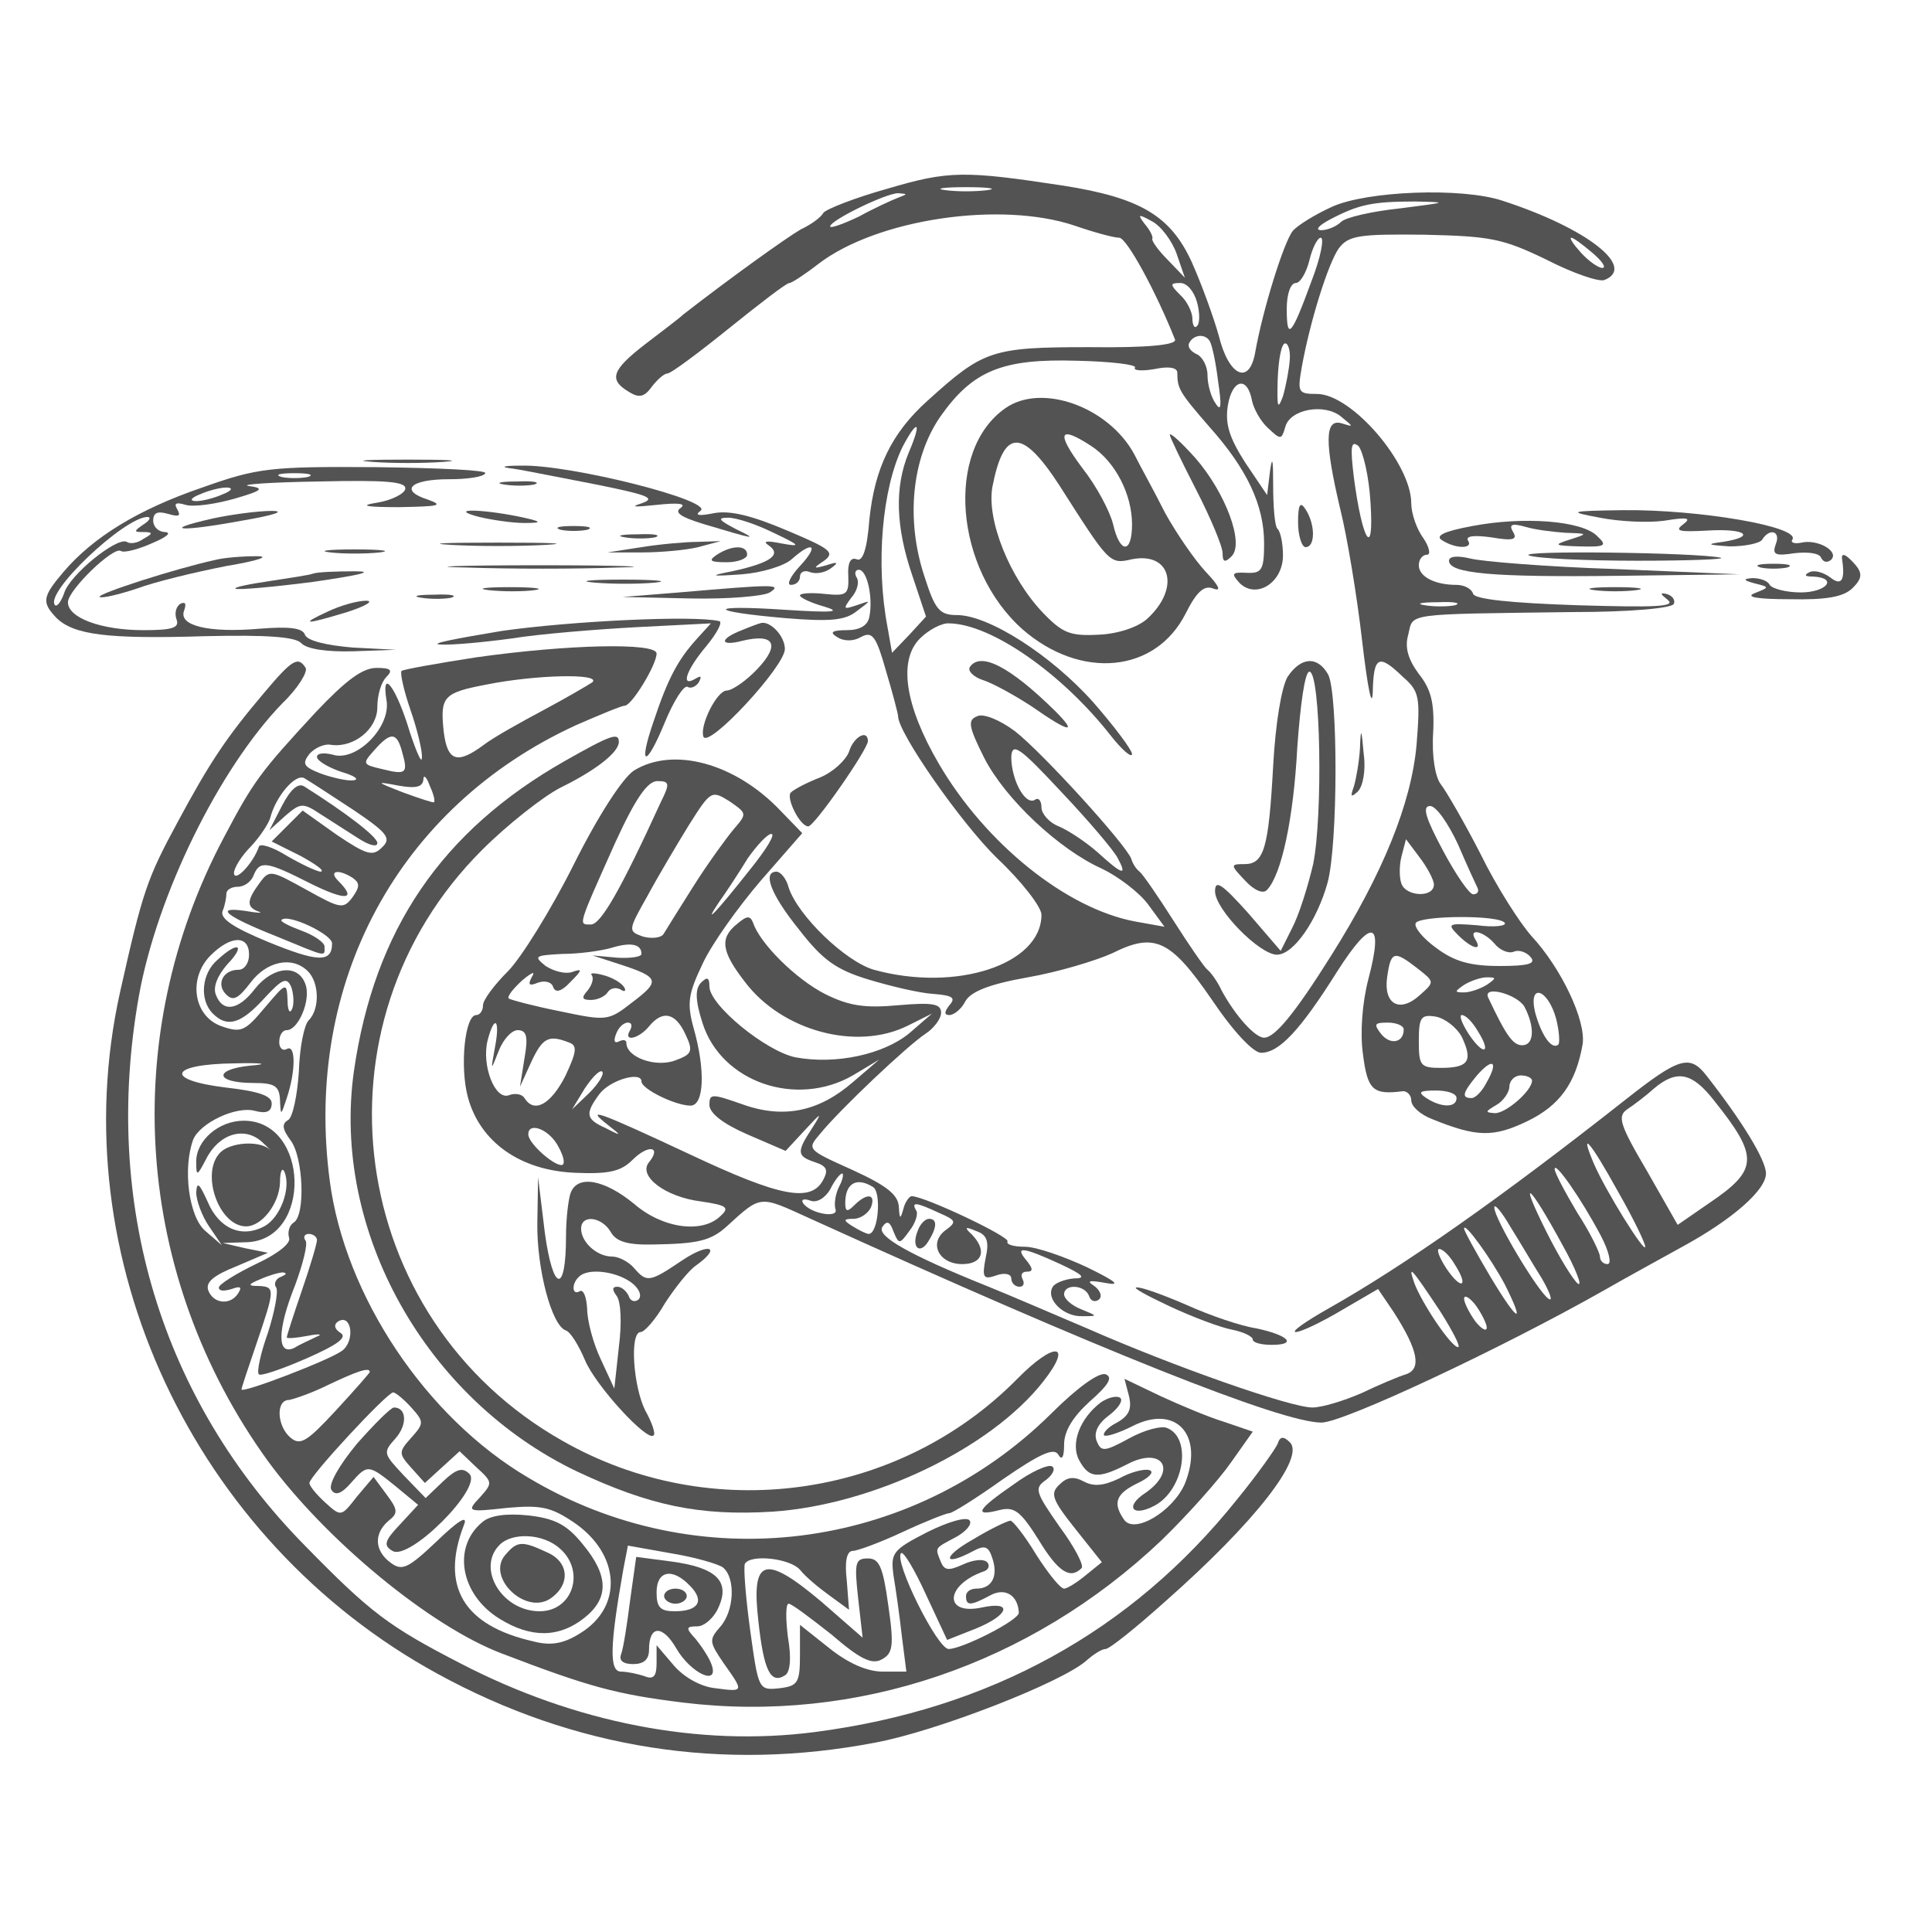  <svg  version="1.0" xmlns="http://www.w3.org/2000/svg"  width="2500pt" height="2500pt" viewBox="0 0 256 229"  preserveAspectRatio="xMidYMid meet">  <g transform="translate(0,229) scale(0.1,-0.1)" fill="#535353" stroke="none"> <path d="M1176 2175 c-43 -12 -81 -27 -85 -32 -3 -6 -17 -16 -30 -22 -19 -11 -93 -64 -156 -113 -5 -5 -28 -22 -50 -39 -44 -34 -49 -47 -22 -63 14 -9 21 -7 31 7 7 9 16 17 20 17 5 0 41 27 82 60 41 33 76 60 80 60 3 0 20 11 38 25 78 60 242 84 340 51 26 -9 52 -16 59 -16 10 0 49 -72 74 -135 2 -7 -36 -11 -114 -10 -129 0 -140 -4 -214 -71 -48 -43 -70 -90 -77 -157 -3 -40 -9 -57 -17 -53 -8 3 -12 -5 -11 -22 1 -25 -2 -27 -31 -24 -18 2 -33 1 -33 -2 0 -3 15 -10 33 -15 23 -7 10 -8 -53 -4 -104 7 -104 -2 0 -11 60 -5 80 -3 95 9 20 15 20 15 0 8 -18 -6 -18 -5 -7 10 8 9 11 21 7 27 -3 5 -2 10 3 10 11 0 19 -37 14 -62 -2 -12 -13 -18 -30 -18 -20 0 -23 -3 -13 -9 9 -6 22 -6 32 0 15 8 20 1 33 -45 9 -30 16 -57 16 -60 0 -22 83 -141 131 -188 33 -31 59 -65 59 -75 0 -66 -113 -103 -222 -73 -38 11 -101 72 -113 109 -3 12 -11 21 -16 21 -19 0 -8 -30 30 -77 31 -40 49 -53 92 -66 30 -9 68 -18 86 -19 25 -2 30 -5 21 -15 -7 -9 -7 -13 0 -13 6 0 16 8 21 18 7 13 32 23 83 32 40 7 90 22 112 32 56 28 77 18 132 -62 29 -43 55 -70 65 -70 24 0 52 30 101 108 46 72 62 68 41 -11 -8 -31 -11 -71 -7 -99 6 -47 13 -54 52 -49 6 1 12 -5 12 -12 0 -8 12 -19 28 -25 59 -24 81 -24 125 -3 44 21 65 51 74 102 5 31 -28 101 -68 144 -15 17 -46 65 -67 108 -22 43 -46 84 -53 93 -7 9 -12 36 -10 68 2 40 -3 58 -19 78 -14 19 -19 35 -14 52 7 29 -8 27 219 30 74 0 131 5 133 11 2 5 -2 11 -10 13 -9 2 -8 0 2 -8 11 -9 -17 -10 -119 -7 -90 3 -136 8 -139 15 -2 7 -12 12 -22 12 -29 0 -50 11 -50 26 0 8 5 14 11 14 5 0 3 10 -5 22 -9 12 -16 33 -16 46 0 53 -79 145 -125 145 -25 0 -26 2 -20 36 11 61 35 137 49 157 13 17 27 19 113 18 88 -2 104 -5 162 -33 35 -18 70 -30 77 -27 43 17 -24 69 -135 105 -54 18 -180 13 -226 -8 -22 -10 -45 -24 -52 -32 -12 -15 -40 -105 -50 -162 -8 -43 -35 -30 -48 23 -7 25 -23 69 -36 98 -28 61 -68 85 -170 101 -131 20 -152 20 -233 -4z m132 -2 c-16 -2 -40 -2 -55 0 -16 2 -3 4 27 4 30 0 43 -2 28 -4z m-118 -10 c-8 -3 -32 -14 -52 -25 -21 -10 -38 -16 -38 -13 0 8 74 44 90 44 13 -1 13 -1 0 -6z m666 -14 c-38 -4 -73 -12 -79 -18 -6 -6 -18 -11 -26 -11 -9 0 -4 6 11 14 38 20 56 24 113 24 45 -1 43 -1 -19 -9z m-297 -60 l11 -32 -23 24 c-13 13 -22 26 -20 28 1 2 -3 11 -10 19 -10 13 -9 14 9 4 12 -6 27 -26 33 -43z m179 -36 c-27 -74 -33 -80 -33 -37 0 19 5 34 12 34 6 0 14 14 18 30 4 17 11 30 15 30 5 0 0 -26 -12 -57z m372 37 c13 -11 19 -20 13 -20 -5 0 -18 9 -28 20 -10 11 -16 20 -13 20 3 0 15 -9 28 -20z m-524 -65 c4 -14 4 -29 0 -32 -3 -4 -6 1 -6 10 0 8 -7 23 -16 31 -14 14 -14 16 0 16 9 0 18 -11 22 -25z m17 -52 c3 -5 8 -28 11 -53 5 -33 4 -41 -3 -30 -6 8 -11 25 -11 38 0 12 -7 25 -15 28 -8 4 -12 10 -9 15 6 11 21 12 27 2z m106 -25 c-1 -13 -5 -34 -9 -48 -7 -19 -8 -15 -7 22 1 27 5 48 10 48 4 0 7 -10 6 -22z m-205 -10 c-3 -4 9 -5 26 -2 19 4 30 2 30 -5 0 -21 3 -26 42 -71 51 -57 73 -105 73 -155 0 -35 -3 -40 -23 -39 -20 1 -21 -1 -9 -14 22 -21 57 1 57 37 0 15 -3 31 -7 35 -4 3 -6 30 -6 59 0 32 -1 39 -4 19 l-4 -33 -29 43 c-21 33 -27 51 -23 76 6 35 26 39 32 6 2 -10 11 -27 21 -36 17 -16 18 -16 23 1 6 24 52 32 74 14 17 -14 17 -14 1 -9 -23 7 -23 -25 -2 -114 9 -36 22 -114 29 -175 7 -60 13 -91 14 -67 1 48 8 51 40 20 22 -19 23 -27 18 -90 -7 -78 -45 -171 -113 -279 -49 -78 -75 -109 -89 -109 -12 0 -38 29 -56 62 -6 13 -15 25 -19 28 -4 3 -24 32 -45 65 -21 33 -41 62 -45 65 -4 3 -9 10 -11 17 -7 19 -118 141 -154 169 -20 15 -42 24 -50 20 -13 -5 -12 -13 9 -55 28 -55 100 -122 156 -147 21 -10 49 -31 61 -47 l22 -30 -39 7 c-91 17 -198 103 -260 209 -45 77 -54 137 -25 166 11 11 29 21 39 20 56 -1 150 -67 214 -149 15 -19 28 -30 28 -24 0 5 -23 36 -51 68 -56 63 -139 116 -181 116 -23 0 -29 7 -43 51 -25 75 -17 157 21 212 43 61 82 77 181 74 44 -1 79 -5 77 -9z m-300 -113 c-19 -46 -17 -99 5 -163 l18 -54 -22 -24 -23 -24 -6 34 c-16 84 -7 184 20 239 20 38 26 34 8 -8z m612 -66 c5 -77 -11 -51 -22 33 -5 41 -4 50 6 42 6 -7 14 -40 16 -75z m112 -136 c-10 -2 -28 -2 -40 0 -13 2 -5 4 17 4 22 1 32 -1 23 -4z m-447 -335 c13 -24 7 -23 -27 8 -16 14 -39 29 -51 34 -13 5 -23 17 -23 25 0 9 -4 14 -9 10 -13 -7 -31 27 -31 57 1 20 11 13 66 -46 36 -38 70 -78 75 -88z m451 18 c12 -28 24 -54 26 -58 2 -5 -1 -8 -6 -8 -5 0 -23 26 -40 58 -23 43 -28 59 -17 59 8 0 24 -23 37 -51z m-32 -53 c0 -18 -37 -16 -43 1 -3 8 -3 24 0 36 l6 23 18 -24 c10 -13 19 -30 19 -36z m94 -51 c2 -4 -14 -6 -37 -3 -38 3 -40 2 -25 -13 18 -18 33 -22 23 -6 -10 16 11 11 25 -5 7 -9 19 -14 26 -11 7 3 17 -1 22 -7 8 -9 -3 -12 -41 -12 -39 0 -60 6 -84 24 -18 13 -30 28 -27 33 6 10 111 11 118 0z m-116 -60 c23 -18 23 -18 4 -35 -27 -25 -49 -13 -44 23 5 35 9 36 40 12z m92 -22 c-8 -5 -22 -10 -30 -10 -13 0 -13 1 0 10 8 5 22 10 30 10 13 0 13 -1 0 -10z m50 -29 c14 -27 13 -51 -3 -51 -12 0 -21 12 -45 63 -8 17 38 5 48 -12z m42 -16 c4 -16 5 -31 3 -34 -9 -8 -23 13 -31 43 -9 39 17 31 28 -9z m-125 -24 c15 -32 9 -41 -28 -41 -27 0 -29 3 -29 36 0 31 3 35 22 32 12 -2 28 -14 35 -27z m21 8 c19 -30 8 -34 -12 -4 -9 14 -13 25 -9 25 5 0 14 -9 21 -21z m-98 2 c0 -18 -18 -21 -30 -6 -10 13 -9 15 9 15 11 0 21 -4 21 -9z m110 -70 c-6 -12 -15 -21 -20 -21 -14 0 -12 7 7 30 21 24 29 19 13 -9z m60 2 c0 -13 -34 -43 -49 -43 -14 1 -13 2 2 11 9 5 17 17 17 24 0 8 7 15 15 15 8 0 15 -3 15 -7z m-100 -23 c0 -13 -20 -13 -40 0 -12 8 -9 10 13 10 15 0 27 -4 27 -10z"/> <path d="M1332 1884 c-80 -56 -67 -213 23 -293 77 -67 176 -58 216 21 15 30 25 38 37 33 11 -4 7 4 -10 22 -15 16 -39 51 -54 78 -14 28 -33 62 -41 78 -34 63 -123 95 -171 61z m114 -50 c32 -21 54 -64 54 -104 0 -39 -16 -39 -25 0 -4 17 -22 51 -41 75 -35 47 -31 57 12 29z m-43 -51 c67 -105 67 -106 97 -99 52 10 64 -39 20 -79 -12 -11 -39 -20 -64 -21 -38 -2 -48 2 -74 29 -44 46 -75 123 -67 167 15 77 39 78 88 3z"/> <path d="M1550 1849 c0 -3 16 -36 35 -73 19 -37 35 -75 35 -84 0 -12 3 -13 12 -4 17 17 -8 84 -48 130 -18 20 -33 34 -34 31z"/> <path d="M1720 1733 c0 -18 5 -33 10 -33 13 0 13 30 0 50 -7 11 -10 7 -10 -17z"/> <path d="M1285 1541 c-3 -5 5 -13 17 -17 13 -4 42 -20 65 -35 50 -35 62 -37 31 -6 -60 59 -99 79 -113 58z"/> <path d="M1706 1528 c-8 -14 -16 -62 -19 -118 -6 -109 -12 -130 -38 -130 -19 0 -19 -1 1 -22 12 -13 24 -18 29 -12 19 20 35 94 40 189 4 56 10 100 16 100 15 0 18 -191 5 -255 -7 -30 -19 -68 -28 -85 l-15 -30 -43 50 c-35 39 -44 45 -44 29 0 -24 59 -84 82 -84 22 0 53 45 67 95 14 51 14 250 1 276 -14 25 -36 24 -54 -3z"/> <path d="M1802 1433 c-1 -17 -5 -40 -8 -50 -5 -14 -4 -15 5 -7 7 7 11 28 8 50 -3 35 -4 35 -5 7z"/> <path d="M493 1813 c26 -2 68 -2 95 0 26 2 4 3 -48 3 -52 0 -74 -1 -47 -3z"/> <path d="M268 1779 c-85 -29 -145 -66 -184 -112 -28 -33 -29 -40 -9 -61 23 -22 66 -28 196 -24 84 2 120 -1 128 -9 7 -8 34 -12 69 -11 l57 2 -58 3 c-35 3 -60 9 -63 17 -3 9 -21 11 -59 8 -69 -6 -109 4 -101 24 3 9 2 12 -5 9 -6 -4 -8 -13 -5 -21 4 -11 -6 -14 -44 -14 -55 0 -100 16 -100 37 0 16 60 74 70 68 4 -3 23 2 41 10 19 8 27 14 18 15 -9 0 -16 7 -16 15 0 11 6 13 20 9 14 -4 17 -3 12 6 -5 8 -2 10 11 6 11 -3 39 1 64 8 38 11 41 14 20 17 -14 2 28 5 92 6 89 2 117 0 115 -10 -1 -6 -18 -15 -37 -18 -25 -4 -16 -6 29 -6 52 1 60 2 38 10 -38 12 -24 27 28 27 24 0 46 3 48 8 3 4 -63 7 -145 8 -140 1 -157 -1 -230 -27z m140 14 c-10 -2 -26 -2 -35 0 -10 3 -2 5 17 5 19 0 27 -2 18 -5z m-113 -23 c-11 -5 -27 -9 -35 -9 -9 0 -8 4 5 9 11 5 27 9 35 9 9 0 8 -4 -5 -9z m-105 -40 c-13 -9 -13 -10 0 -10 13 0 13 -2 0 -9 -8 -6 -18 -7 -22 -4 -13 7 -76 -44 -83 -68 -4 -11 -9 -18 -12 -16 -15 16 91 116 122 117 6 0 3 -5 -5 -10z"/> <path d="M680 1804 c14 -2 63 -12 110 -21 69 -14 80 -18 60 -25 -16 -5 -9 -5 20 -2 28 3 40 2 32 -4 -9 -6 0 -12 29 -21 70 -21 75 -22 44 -7 -23 12 -25 15 -10 15 11 0 38 -9 60 -20 36 -17 37 -19 10 -14 -20 4 -25 3 -16 -3 17 -12 2 -23 -49 -34 -31 -6 -29 -7 13 -4 26 2 56 11 66 20 28 25 37 19 11 -9 -13 -14 -18 -25 -12 -25 7 0 12 5 12 11 0 6 6 9 13 6 8 -3 20 -1 28 5 11 8 9 9 -6 4 -18 -5 -18 -4 -3 6 15 11 8 16 -49 40 -47 20 -76 27 -97 23 -20 -4 -26 -3 -18 3 20 13 -173 62 -238 60 -25 0 -28 -2 -10 -4z"/> <path d="M668 1783 c12 -2 30 -2 40 0 9 3 -1 5 -23 4 -22 0 -30 -2 -17 -4z"/> <path d="M282 1738 c-71 -16 -43 -18 38 -3 42 7 60 13 40 13 -19 0 -55 -5 -78 -10z"/> <path d="M635 1740 c17 -4 44 -8 60 -8 25 0 24 2 -10 9 -51 10 -92 10 -50 -1z"/> <path d="M2120 1739 c25 -5 63 -7 85 -4 31 5 37 4 25 -5 -12 -9 -4 -10 33 -8 50 3 65 -8 20 -15 -23 -3 -21 -4 9 -6 20 0 40 4 43 9 10 16 25 11 18 -6 -5 -14 -1 -16 25 -12 18 2 33 0 35 -6 3 -6 8 -7 13 -3 12 11 -17 28 -39 23 -9 -2 -15 0 -12 4 11 17 -123 40 -224 39 -73 -1 -74 -2 -31 -10z"/> <path d="M1951 1728 c-38 -7 -50 -13 -40 -19 19 -12 42 -11 34 0 -3 6 9 7 31 4 29 -5 35 -3 29 7 -6 10 -2 12 16 7 13 -4 38 -7 54 -8 29 -1 30 -1 5 -9 -22 -7 -21 -8 13 -9 35 -1 37 1 23 14 -20 20 -97 26 -165 13z"/> <path d="M743 1723 c9 -2 25 -2 35 0 9 3 1 5 -18 5 -19 0 -27 -2 -17 -5z"/> <path d="M828 1713 c12 -2 30 -2 40 0 9 3 -1 5 -23 4 -22 0 -30 -2 -17 -4z"/> <path d="M598 1703 c34 -2 90 -2 125 0 34 2 6 3 -63 3 -69 0 -97 -1 -62 -3z"/> <path d="M850 1700 l-45 -7 45 0 c25 0 59 3 75 7 l30 8 -30 -1 c-16 0 -50 -3 -75 -7z"/> <path d="M438 1693 c17 -2 47 -2 65 0 17 2 3 4 -33 4 -36 0 -50 -2 -32 -4z"/> <path d="M950 1690 c-12 -8 -9 -10 13 -10 15 0 27 5 27 10 0 13 -20 13 -40 0z"/> <path d="M2026 1689 c11 -4 75 -7 144 -7 69 0 118 2 110 4 -32 7 -271 10 -254 3z"/> <path d="M285 1683 c-51 -11 -157 -45 -153 -49 3 -2 25 3 49 11 24 9 78 22 119 30 42 7 59 13 40 13 -19 0 -44 -2 -55 -5z"/> <path d="M1920 1682 c0 -17 58 -22 224 -20 l161 2 -165 7 c-91 3 -177 10 -192 14 -17 4 -28 3 -28 -3z"/> <path d="M2441 1683 c4 -27 -1 -35 -16 -23 -8 6 -20 10 -27 7 -8 -4 -7 -6 5 -6 33 -2 17 -21 -17 -21 -19 0 -38 5 -41 10 -3 6 -14 9 -23 9 -13 -1 -12 -3 3 -7 20 -5 20 -5 0 -13 -13 -5 3 -8 47 -8 48 -1 71 3 83 15 12 12 13 19 4 30 -13 15 -20 18 -18 7z"/> <path d="M618 1673 c57 -2 147 -2 200 0 53 1 7 3 -103 3 -110 0 -154 -2 -97 -3z"/> <path d="M2333 1673 c9 -2 25 -2 35 0 9 3 1 5 -18 5 -19 0 -27 -2 -17 -5z"/> <path d="M415 1665 c-5 -2 -32 -6 -58 -10 -27 -4 -47 -8 -45 -10 2 -2 49 2 103 9 62 9 83 14 55 14 -25 0 -49 -1 -55 -3z"/> <path d="M788 1653 c23 -2 59 -2 80 0 20 2 1 4 -43 4 -44 0 -61 -2 -37 -4z"/> <path d="M648 1643 c18 -2 45 -2 60 0 15 2 0 4 -33 4 -33 0 -45 -2 -27 -4z"/> <path d="M900 1640 l-75 -6 90 -2 c50 -1 97 3 105 8 17 11 7 11 -120 0z"/> <path d="M2113 1643 c15 -2 39 -2 55 0 15 2 2 4 -28 4 -30 0 -43 -2 -27 -4z"/> <path d="M558 1633 c12 -2 30 -2 40 0 9 3 -1 5 -23 4 -22 0 -30 -2 -17 -4z"/> <path d="M435 1615 c-39 -18 -31 -18 25 -1 25 8 36 15 25 15 -11 0 -33 -6 -50 -14z"/> <path d="M665 1589 c-60 -10 -97 -17 -82 -18 16 -1 58 3 95 8 37 6 111 12 166 15 l98 5 -20 -22 c-24 -27 -37 -51 -56 -108 -21 -61 -10 -62 15 -1 12 29 25 49 30 47 4 -3 11 0 15 6 4 8 3 9 -4 5 -21 -13 -13 11 14 43 14 17 22 32 17 33 -34 8 -197 0 -288 -13z"/> <path d="M983 1590 c-31 -12 -29 -22 1 -14 42 10 50 -5 20 -37 -15 -16 -34 -29 -41 -29 -13 0 -36 -46 -31 -61 6 -17 108 93 108 116 0 18 -21 39 -33 34 -1 0 -12 -4 -24 -9z"/> <path d="M631 1554 c-52 -8 -96 -16 -99 -18 -2 -3 3 -26 12 -52 9 -26 16 -55 15 -63 0 -9 -7 7 -16 34 -17 57 -38 87 -31 43 7 -36 -40 -83 -71 -73 -12 3 -21 2 -21 -3 0 -5 15 -14 33 -20 17 -5 24 -10 15 -11 -9 -1 -29 4 -43 9 -23 9 -25 13 -15 26 7 8 20 14 29 12 30 -4 61 21 61 50 0 16 5 33 12 40 9 9 6 12 -13 12 -19 0 -41 -17 -80 -58 -74 -80 -83 -92 -122 -166 -141 -265 -119 -582 58 -827 77 -105 215 -219 310 -255 115 -44 151 -54 240 -65 230 -28 460 50 634 215 35 34 76 80 92 103 l29 41 -38 13 c-20 6 -58 22 -84 34 l-48 23 6 -23 c4 -17 0 -26 -16 -35 -12 -6 -19 -14 -17 -17 3 -2 19 3 37 12 58 30 96 -11 70 -76 -16 -37 -68 -68 -81 -47 -15 22 -10 34 19 48 15 7 22 15 15 17 -6 2 -24 -2 -40 -11 -21 -10 -34 -11 -47 -4 -13 7 -22 6 -32 -4 -13 -12 -10 -20 21 -59 l35 -44 -21 -17 c-12 -10 -25 -18 -29 -18 -5 0 -21 20 -37 45 -15 25 -31 45 -34 45 -4 0 -27 -11 -50 -25 -41 -23 -40 -37 1 -15 15 8 20 6 25 -10 8 -24 -1 -40 -21 -40 -8 0 -14 -4 -14 -10 0 -13 6 -13 32 1 20 11 37 0 38 -23 0 -10 -75 -48 -93 -48 -15 0 -73 117 -63 127 3 3 18 -22 33 -55 l28 -60 38 15 c44 18 50 37 8 28 -51 -11 -49 30 3 48 6 2 8 8 4 12 -5 5 -19 3 -32 -3 -20 -9 -25 -8 -30 5 -7 18 -8 16 22 32 12 7 20 16 17 21 -3 6 -28 -1 -56 -15 -47 -24 -49 -28 -45 -58 3 -18 8 -53 11 -80 l6 -47 -31 0 c-21 0 -46 11 -71 31 l-39 31 0 -40 c0 -37 -3 -41 -27 -44 -28 -3 -28 -2 -39 77 -6 44 -9 83 -7 88 8 13 60 7 73 -8 7 -9 25 -24 39 -34 l26 -19 -3 39 c-3 25 0 39 8 39 6 0 36 11 66 25 30 14 58 25 62 25 4 0 36 20 71 45 48 33 67 42 73 33 5 -9 8 -4 8 13 0 18 12 37 34 57 25 22 31 32 21 36 -9 3 -38 -18 -72 -52 -186 -184 -469 -219 -693 -85 -136 80 -243 241 -263 393 -35 263 91 496 326 604 32 14 61 26 65 26 9 0 42 54 42 69 0 15 -119 12 -239 -5z m154 -33 c-6 -4 -35 -21 -65 -37 -30 -16 -66 -36 -79 -46 -35 -26 -48 -22 -53 17 -5 47 -1 52 57 63 65 13 152 15 140 3z m-252 -93 c8 -28 5 -30 -27 -22 -26 6 -26 7 -10 25 22 25 30 24 37 -3z m-65 -76 c46 -31 51 -38 38 -50 -12 -12 -20 -10 -60 17 l-45 32 -21 -21 -20 -20 38 -19 c20 -11 33 -20 27 -21 -5 0 -26 10 -45 21 -19 12 -36 17 -37 12 -7 -21 -32 -48 -33 -35 0 7 10 23 23 36 12 13 23 30 25 37 7 28 33 59 45 53 7 -4 36 -23 65 -42z m107 10 c-1 -1 -19 5 -41 13 -36 14 -37 15 -6 9 23 -4 32 -2 33 8 0 7 4 4 8 -7 5 -11 8 -21 6 -23z m-165 -107 c48 -24 64 -23 38 3 -13 13 0 16 19 4 10 -7 10 -12 0 -26 -12 -16 -16 -15 -61 10 -47 26 -49 27 -62 9 -17 -23 -18 -32 -1 -38 6 -2 -1 -2 -18 1 -42 6 -26 -7 42 -34 68 -28 63 -27 63 -13 0 5 -14 15 -31 21 -16 6 -28 12 -26 14 8 9 67 -19 67 -31 0 -26 -19 -25 -85 2 -46 19 -64 31 -60 41 3 7 5 18 5 23 0 5 7 9 15 9 9 0 18 7 21 15 8 20 17 19 74 -10z m-80 -95 c0 -11 -6 -20 -14 -20 -21 0 -30 -20 -16 -33 9 -9 16 -5 32 16 21 28 55 36 76 15 15 -15 16 -50 1 -65 -6 -6 -12 -36 -13 -68 -2 -31 -8 -60 -14 -64 -9 -5 -8 -12 3 -27 17 -22 20 -100 4 -109 -6 -4 -8 -13 -6 -20 3 -7 -14 -21 -44 -35 -27 -13 -49 -27 -49 -31 0 -5 7 -5 17 -2 11 4 14 3 9 -5 -10 -17 -33 -15 -40 3 -4 11 7 20 37 32 l42 18 -30 6 -30 7 32 1 c87 3 83 161 -4 161 -33 0 -63 -26 -63 -54 0 -20 1 -20 13 3 17 34 51 44 74 23 10 -9 14 -14 9 -9 -15 11 -51 8 -64 -5 -27 -27 -2 -98 34 -98 21 0 44 30 45 58 0 15 3 21 6 14 9 -22 -6 -61 -27 -72 -30 -16 -60 -3 -75 33 -11 24 -14 27 -15 12 0 -11 8 -32 17 -45 l17 -25 -22 19 c-22 19 -30 83 -16 121 9 22 57 45 82 38 15 -4 22 -1 22 10 0 10 -17 16 -61 21 -82 10 -75 31 12 32 38 1 46 -1 21 -3 -50 -5 -47 -23 4 -23 28 0 34 -4 35 -22 1 -22 1 -22 9 2 12 36 12 72 0 65 -5 -3 -10 1 -10 9 0 9 4 16 10 16 15 0 32 39 25 60 -9 28 -43 25 -67 -5 -22 -29 -43 -32 -52 -8 -4 10 2 25 15 40 25 26 15 32 -13 6 -21 -18 -24 -53 -6 -71 19 -19 37 -14 68 20 24 26 30 29 36 15 3 -9 4 -22 1 -29 -3 -7 -6 -2 -6 12 -1 24 -2 23 -30 -10 -26 -31 -31 -34 -57 -25 -38 13 -45 64 -15 94 27 27 51 27 51 1z m90 -378 c0 -5 -9 -35 -20 -67 -11 -32 -20 -60 -20 -62 0 -2 12 -1 28 2 15 3 20 2 12 -1 -8 -4 -22 -10 -30 -15 -23 -11 -23 23 1 83 10 27 17 54 14 59 -4 5 -1 9 4 9 6 0 11 -4 11 -8z m-48 -49 c-6 -2 -10 -9 -6 -14 3 -5 -2 -32 -11 -60 -10 -28 -15 -52 -12 -55 2 -3 31 7 63 21 41 18 55 28 45 34 -8 5 -9 11 -3 15 18 11 23 -26 5 -39 -16 -12 -133 -57 -133 -51 0 2 9 29 20 61 24 71 25 75 3 76 -15 0 -15 2 2 9 11 5 25 9 30 9 6 -1 4 -3 -3 -6z m118 -126 c0 -1 -20 -24 -45 -51 -38 -41 -47 -47 -60 -36 -18 15 -20 50 -2 50 6 1 30 9 52 20 38 18 55 24 55 17z m55 -47 c17 -19 17 -21 0 -40 -17 -19 -17 -21 0 -40 l18 -20 23 21 23 21 22 -21 c22 -20 22 -21 5 -40 -18 -19 -17 -20 36 -14 45 4 58 1 88 -19 62 -42 66 -112 9 -147 -22 -14 -39 -17 -62 -11 -93 21 -124 73 -92 155 5 13 -8 5 -36 -22 -38 -36 -46 -40 -61 -29 -22 16 -23 39 -3 56 13 10 12 15 -3 35 l-17 23 -22 -26 c-21 -27 -21 -27 -42 -8 -12 11 -21 22 -21 26 0 9 103 120 111 120 3 0 14 -9 24 -20z m413 -212 c17 -14 15 -58 -4 -79 -15 -17 -14 -20 5 -48 27 -38 27 -38 -11 -33 -20 2 -42 15 -55 30 l-23 27 0 -24 c0 -17 -4 -22 -16 -17 -9 3 -23 6 -31 6 -16 0 -15 34 3 136 l6 31 56 -10 c31 -5 63 -14 70 -19z"/> <path d="M374 1358 l-17 -33 21 19 c20 17 23 18 47 2 14 -9 36 -23 50 -32 14 -9 25 -12 25 -6 0 8 -40 39 -97 75 -8 5 -18 -4 -29 -25z"/> <path d="M473 512 c-24 -29 -38 -54 -34 -61 5 -8 13 -6 26 9 22 25 23 25 60 -5 l29 -24 -24 -26 c-21 -22 -22 -28 -10 -35 22 -14 120 84 102 102 -9 9 -17 7 -35 -10 l-23 -22 -29 30 c-27 29 -28 30 -11 49 16 18 15 41 -2 41 -4 0 -26 -22 -49 -48z"/> <path d="M639 408 c-40 -33 -29 -96 23 -128 42 -26 79 -25 112 1 33 26 33 56 -2 98 -21 26 -37 34 -72 38 -29 3 -51 0 -61 -9z m103 -35 c34 -30 17 -83 -27 -83 -50 0 -84 57 -53 88 17 17 58 15 80 -5z"/> <path d="M669 364 c-24 -29 26 -78 59 -58 28 18 27 49 -3 62 -34 16 -40 15 -56 -4z"/> <path d="M835 305 c-4 -32 -9 -64 -12 -72 -3 -8 2 -13 16 -13 14 0 21 6 21 19 0 33 18 33 36 2 19 -33 57 -51 47 -22 -3 9 -13 24 -21 34 -14 15 -13 17 2 17 9 0 22 11 28 25 16 35 -3 53 -63 61 l-46 6 -8 -57z m79 19 c20 -20 12 -34 -20 -34 -19 0 -24 5 -24 25 0 29 21 33 44 9z"/> <path d="M880 310 c0 -5 7 -10 15 -10 8 0 15 5 15 10 0 6 -7 10 -15 10 -8 0 -15 -4 -15 -10z"/> <path d="M350 1507 c-50 -59 -72 -92 -115 -172 -40 -74 -46 -91 -76 -225 -78 -351 97 -726 421 -903 181 -99 377 -130 580 -91 81 15 248 80 280 109 9 8 20 15 25 15 5 0 40 28 79 63 119 105 186 191 165 211 -8 8 -13 8 -16 -2 -3 -7 -27 -41 -54 -74 -140 -175 -328 -278 -559 -308 -153 -20 -318 12 -470 91 -95 49 -119 67 -206 156 -190 193 -269 452 -220 728 24 134 106 301 190 388 21 20 34 42 31 47 -10 16 -18 11 -55 -33z"/> <path d="M749 1417 c-164 -93 -253 -224 -280 -411 -30 -212 95 -435 296 -531 96 -45 162 -59 259 -53 132 9 288 83 358 172 41 52 15 54 -34 4 -158 -160 -407 -194 -603 -82 -286 162 -339 551 -106 783 33 33 80 70 103 82 47 23 78 47 78 61 0 13 -11 9 -71 -25z"/> <path d="M1125 1429 c-4 -11 -21 -27 -38 -34 -18 -7 -35 -16 -39 -20 -7 -7 12 -45 23 -45 8 0 79 102 79 113 0 16 -19 6 -25 -14z"/> <path d="M840 1404 c-15 -10 -47 -59 -80 -125 -30 -60 -70 -124 -87 -141 -18 -18 -33 -38 -33 -45 0 -7 -4 -13 -9 -13 -15 0 -22 -68 -11 -109 16 -59 69 -97 142 -100 45 -2 61 2 76 17 21 21 39 18 22 -3 -15 -18 21 -46 69 -52 34 -5 38 -8 26 -19 -24 -24 -77 -17 -115 16 -39 32 -75 39 -84 14 -3 -9 -6 -34 -6 -57 0 -77 -17 -75 -28 4 l-9 74 -1 -60 c-1 -61 19 -137 38 -143 6 -2 17 -20 25 -39 14 -34 83 -109 91 -100 3 2 -2 17 -11 33 -16 32 -21 104 -6 104 5 0 20 17 32 38 13 20 31 43 41 50 35 25 18 31 -18 7 -43 -29 -47 -30 -64 -10 -7 8 -20 15 -29 15 -20 0 -41 19 -41 37 0 19 27 16 39 -4 7 -13 22 -18 58 -17 58 1 75 5 96 24 46 42 43 41 109 11 385 -175 626 -271 679 -271 29 0 238 98 374 175 33 19 81 45 106 59 64 35 109 74 109 96 0 18 -32 70 -79 130 -22 28 -36 24 -107 -32 -165 -130 -293 -220 -394 -277 -30 -17 -50 -31 -43 -31 7 0 34 13 61 29 l48 28 21 -31 c32 -50 37 -75 16 -82 -10 -3 -36 -14 -59 -25 -23 -10 -52 -19 -65 -19 -29 0 -183 54 -299 105 -47 20 -105 45 -130 55 -107 43 -148 67 -141 79 6 9 10 8 15 -6 7 -17 8 -17 21 1 8 10 12 23 9 27 -7 12 0 11 30 -3 23 -10 24 -12 9 -23 -23 -17 -9 -45 22 -45 27 0 33 18 13 39 -11 10 -9 11 5 5 15 -5 18 -14 13 -36 -5 -26 -3 -29 14 -23 11 4 20 2 20 -4 0 -6 5 -11 11 -11 5 0 7 4 4 10 -3 6 -1 10 6 10 8 0 8 4 -1 15 -16 19 -5 18 45 -5 30 -14 35 -19 18 -19 -12 -1 -25 -6 -28 -11 -10 -16 14 -40 39 -39 21 0 21 0 -1 9 -13 5 -23 14 -23 20 0 14 27 13 33 -2 2 -7 8 -9 13 -5 5 4 2 12 -6 18 -11 7 -7 8 15 4 21 -4 14 2 -25 21 -30 14 -67 27 -82 27 -15 0 -25 3 -23 7 4 6 -110 60 -127 60 -3 0 -9 -8 -11 -17 -4 -14 -5 -14 -6 3 -1 16 -16 28 -62 49 -60 27 -60 27 -42 48 27 33 115 116 139 132 11 7 21 20 21 28 0 12 -11 14 -57 10 -44 -4 -65 -1 -97 15 -39 20 -86 67 -95 94 -4 10 -8 10 -21 -1 -24 -19 -21 -37 10 -77 49 -65 148 -92 216 -58 l32 16 -30 -26 c-34 -28 -97 -42 -151 -32 -39 8 -114 69 -114 94 0 12 -3 13 -11 5 -8 -8 -8 -23 2 -54 25 -78 124 -112 199 -69 l35 21 -35 -30 c-45 -39 -92 -49 -147 -29 -40 14 -43 14 -43 -1 0 -11 18 -25 50 -39 l51 -22 25 27 c23 25 24 25 10 3 -21 -32 -20 -37 4 -45 15 -5 18 -10 11 -23 -16 -31 -57 -23 -176 33 -124 58 -141 64 -109 39 18 -14 18 -15 -3 -4 -27 12 -28 19 -9 45 14 19 56 31 56 17 0 -10 45 -32 65 -32 18 0 20 47 4 103 -9 33 -7 45 12 85 12 26 47 75 77 110 l55 63 -29 30 c-60 63 -142 85 -194 53z m36 -41 c-54 -118 -80 -163 -93 -163 -17 0 -18 -4 32 108 27 59 43 82 56 82 16 0 17 -3 5 -27z m96 -37 c-10 -12 -34 -45 -53 -75 -19 -30 -37 -59 -40 -64 -4 -5 -16 -6 -27 -3 -20 7 -20 8 6 54 14 26 39 68 55 94 29 46 30 46 54 31 23 -16 23 -16 5 -37z m22 -53 c-45 -57 -64 -77 -41 -43 10 14 27 40 38 58 12 17 26 32 31 32 6 0 -7 -21 -28 -47z m-144 -112 c0 -4 -15 -6 -32 -5 l-33 3 37 -12 c52 -17 53 -22 16 -50 -32 -25 -34 -25 -96 -12 -35 7 -65 15 -68 17 -2 3 6 13 18 24 12 10 18 13 13 5 -6 -11 -4 -13 8 -8 9 3 18 1 20 -6 3 -8 11 -6 23 7 16 16 16 18 2 13 -9 -3 -24 1 -35 8 -16 13 -15 14 22 16 22 0 51 4 65 8 26 8 40 5 40 -8z m58 -106 c11 -23 9 -27 -13 -35 -26 -10 -65 4 -65 23 0 4 -4 5 -10 2 -6 -3 -7 1 -4 9 3 9 10 16 16 16 5 0 6 -4 3 -10 -10 -16 11 -12 25 5 18 22 35 18 48 -10z m-252 -17 c-6 -33 -6 -33 5 -5 6 15 17 27 25 27 12 0 14 -9 9 -37 l-6 -38 15 33 c15 32 23 36 49 26 12 -4 12 -11 -4 -45 -19 -37 -41 -50 -54 -29 -3 5 -12 7 -20 4 -19 -8 -37 39 -29 72 9 35 17 29 10 -8z m125 -61 l-23 -22 17 28 c10 15 20 25 23 22 3 -3 -5 -16 -17 -28z m1490 -10 c60 -75 59 -92 -6 -136 l-42 -29 -41 72 c-36 61 -39 72 -26 81 9 6 25 18 36 28 30 25 50 21 79 -16z m-1533 -58 c7 -12 11 -23 8 -27 -7 -6 -46 27 -46 40 0 16 25 8 38 -13z m1406 -63 c20 -35 36 -68 36 -73 0 -10 -52 73 -68 110 -20 47 -5 30 32 -37z m-23 -58 c11 -21 15 -38 9 -38 -5 0 -10 4 -10 10 0 5 -13 32 -30 58 -16 27 -30 53 -30 58 0 11 35 -39 61 -88z m-1009 65 c-5 -10 -7 -23 -5 -30 5 -13 -34 -6 -43 8 -3 5 2 6 10 3 8 -3 19 3 26 15 6 12 13 21 16 21 2 0 1 -8 -4 -17z m45 -1 c11 -7 7 -62 -6 -62 -3 0 -13 5 -21 10 -13 8 -13 10 1 10 9 0 19 7 23 15 7 18 -5 20 -22 3 -9 -9 -12 -9 -12 3 0 26 15 35 37 21z m913 -76 c18 -32 27 -56 21 -52 -6 4 -25 35 -42 69 -38 76 -23 64 21 -17z m-27 -45 c11 -19 15 -31 9 -27 -14 9 -72 106 -72 121 0 6 10 -6 21 -25 12 -19 30 -50 42 -69z m-49 -8 c28 -56 17 -50 -19 10 -19 32 -35 61 -35 64 0 10 36 -40 54 -74z m-66 26 c19 -30 8 -34 -12 -4 -9 14 -13 25 -9 25 5 0 14 -9 21 -21z m-1092 -23 c11 -8 15 -18 10 -23 -5 -4 -11 -2 -13 5 -3 6 -9 12 -15 12 -7 0 -7 -4 -1 -12 6 -8 7 -37 3 -68 l-6 -55 -18 39 c-10 21 -18 51 -18 67 -1 16 -5 26 -10 23 -10 -6 -11 10 -1 19 11 12 48 8 69 -7z m1072 -38 c17 -27 28 -48 24 -48 -9 0 -48 58 -58 85 -9 26 -4 20 34 -37z m62 -22 c0 -6 -7 -2 -15 8 -8 11 -15 25 -15 30 0 6 7 2 15 -8 8 -11 15 -25 15 -30z"/> <path d="M784 1133 c3 -4 1 -12 -5 -20 -9 -10 -8 -13 4 -13 9 0 19 5 22 10 4 6 11 7 17 4 6 -4 8 -2 5 3 -4 6 -16 13 -28 16 -11 3 -18 3 -15 0z"/> <path d="M1216 794 c-9 -22 3 -32 14 -14 12 19 12 30 1 30 -5 0 -12 -7 -15 -16z"/> <path d="M1550 694 c30 -14 67 -28 83 -31 15 -3 27 -9 27 -13 0 -4 11 -7 25 -7 35 0 22 13 -21 22 -20 3 -61 17 -92 31 -30 13 -60 24 -66 23 -6 0 14 -11 44 -25z"/> <path d="M1459 567 c-28 -21 -41 -55 -29 -77 13 -24 25 -25 64 -5 46 24 67 -8 24 -38 -28 -18 -18 -33 12 -17 39 21 50 90 16 103 -8 3 -30 -3 -50 -14 -33 -18 -37 -18 -43 -3 -4 11 2 23 17 34 12 9 19 20 14 23 -5 3 -16 0 -25 -6z"/> <path d="M1343 458 c-48 -33 -54 -43 -19 -34 20 5 28 -1 52 -39 26 -43 42 -53 57 -38 4 3 -9 28 -29 55 -32 46 -34 51 -18 62 9 7 13 15 8 18 -5 3 -28 -7 -51 -24z"/> <path d="M1137 308 l6 -53 -55 48 c-75 63 -93 58 -83 -27 7 -64 16 -83 35 -71 7 4 9 22 4 51 -3 24 -3 44 1 44 4 0 29 -19 57 -41 37 -32 53 -40 66 -33 15 8 17 17 9 72 -7 51 -12 62 -27 62 -17 0 -18 -6 -13 -52z"/> </g> </svg>